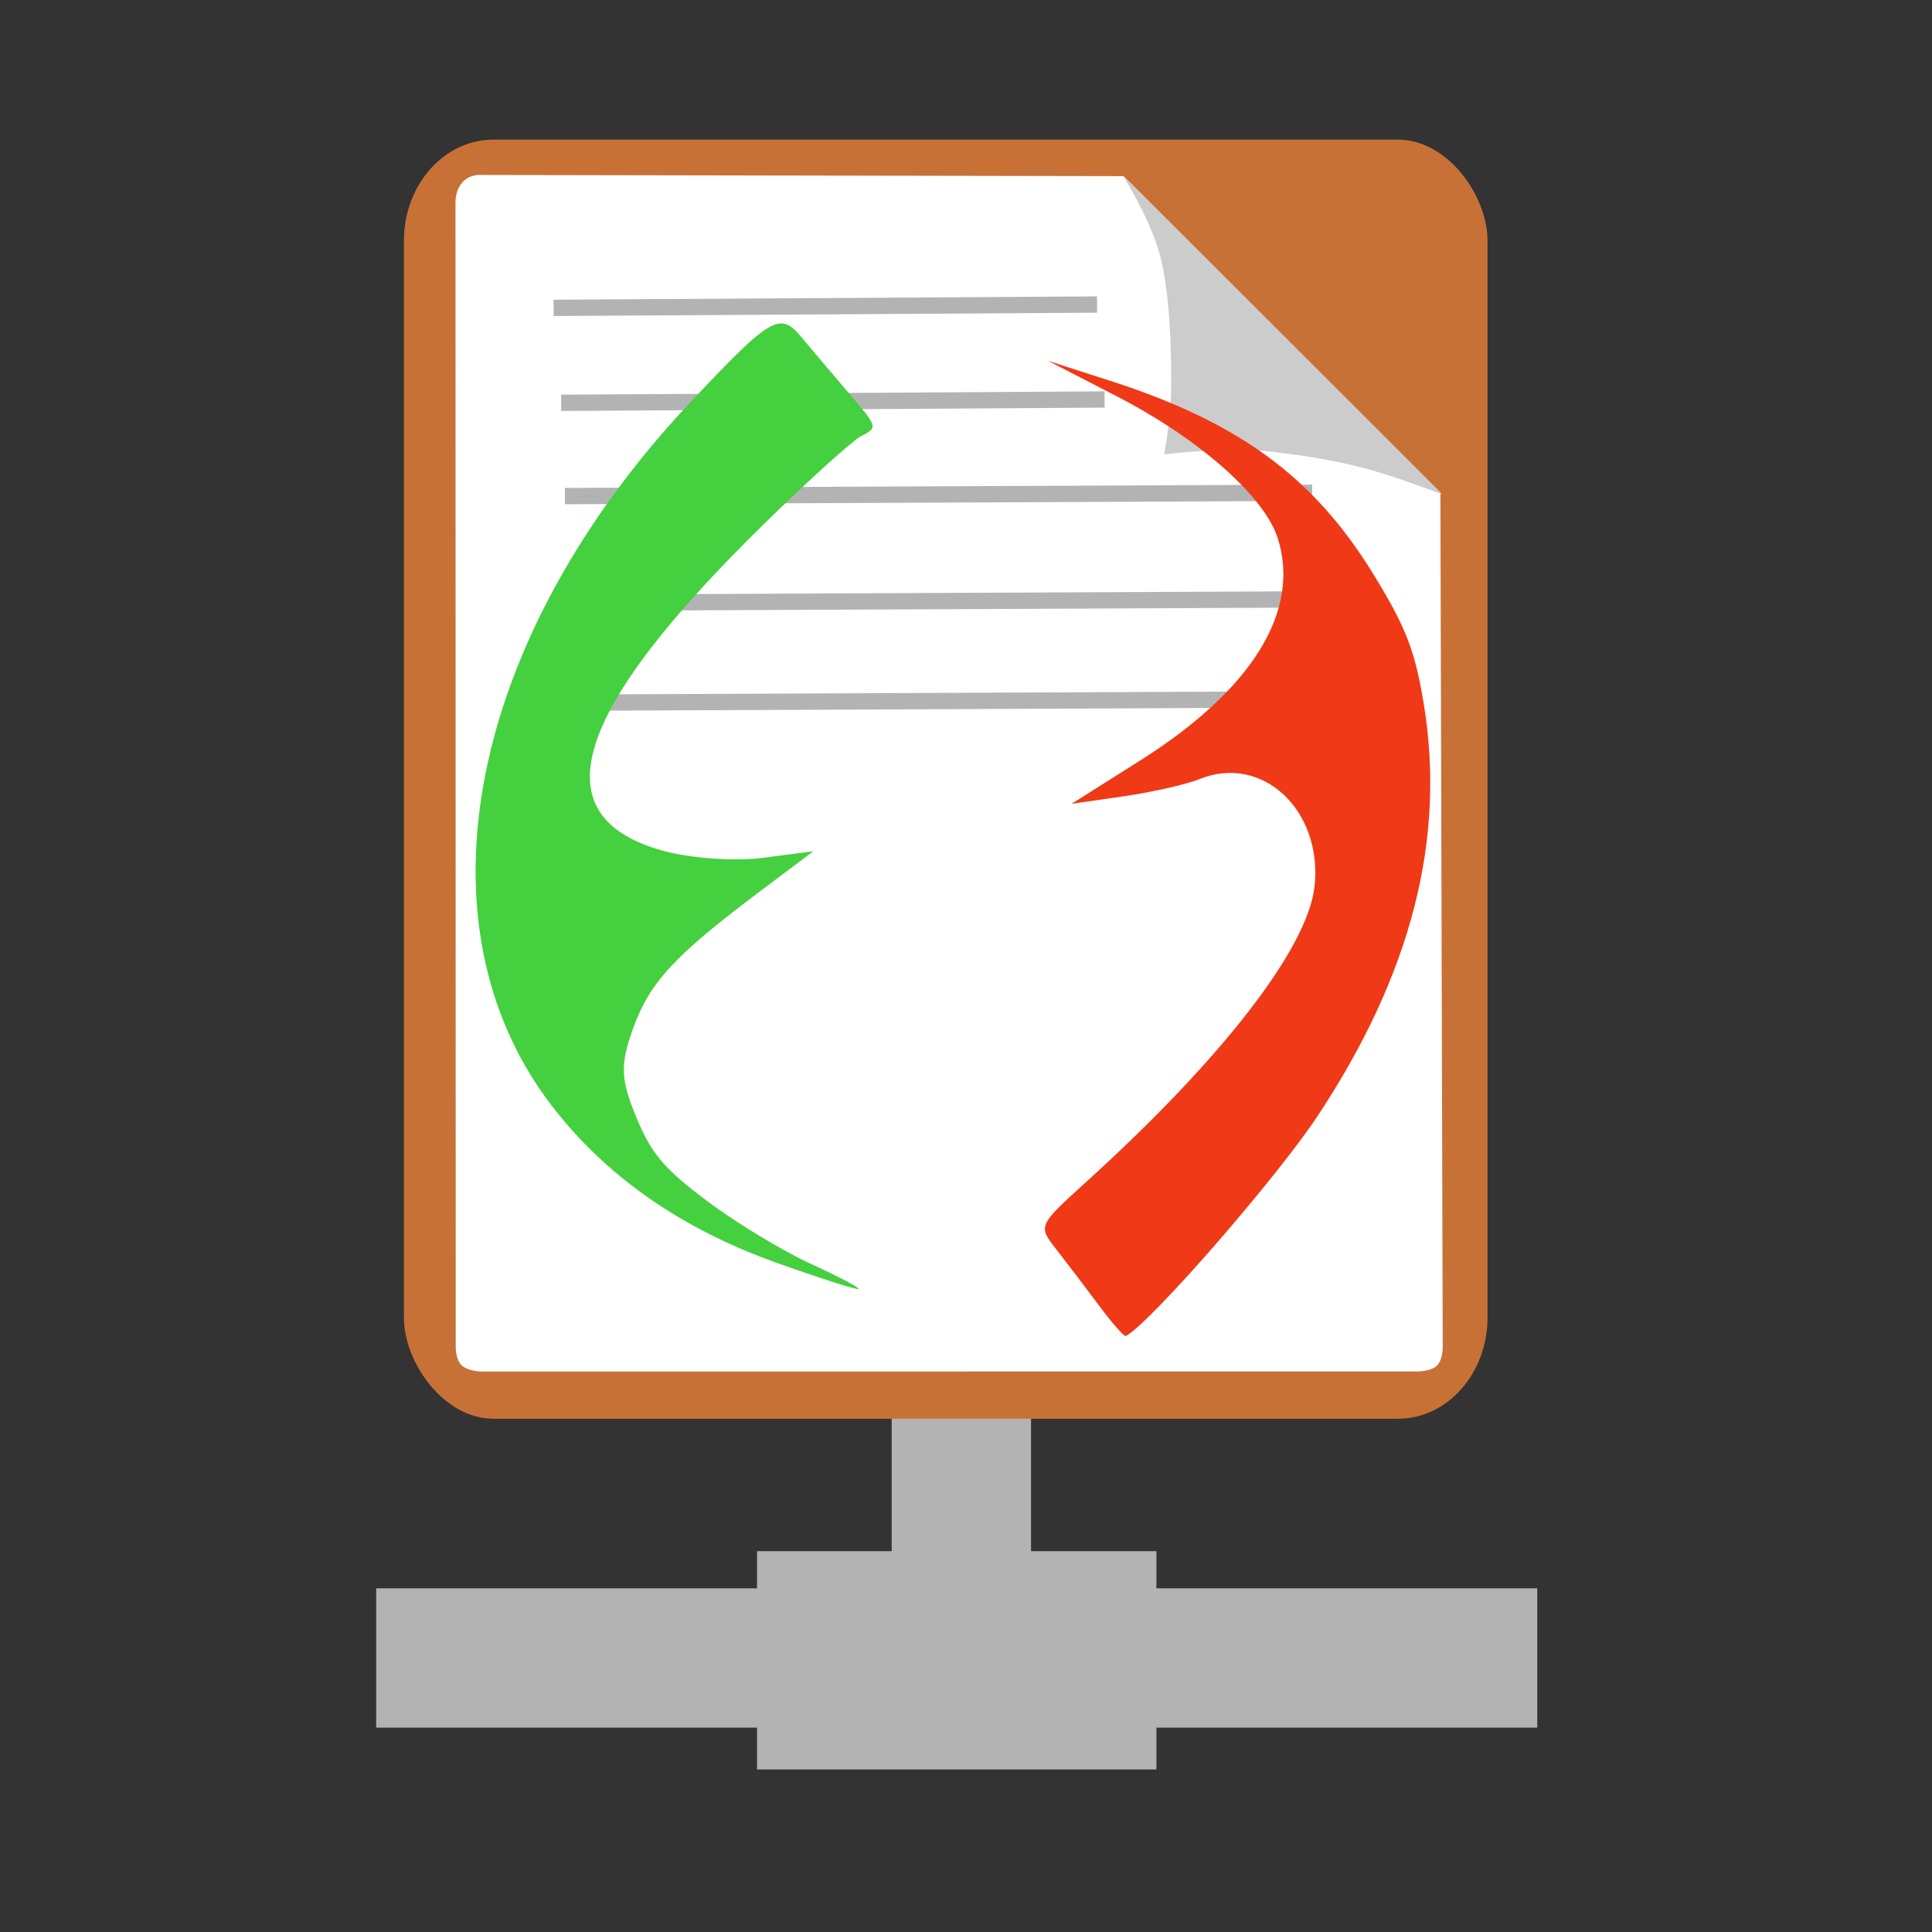 <?xml version="1.0" encoding="UTF-8" standalone="no"?>
<svg
   xmlns:dc="http://purl.org/dc/elements/1.1/"
   xmlns:cc="http://creativecommons.org/ns#"
   xmlns:rdf="http://www.w3.org/1999/02/22-rdf-syntax-ns#"
   xmlns:svg="http://www.w3.org/2000/svg"
   xmlns="http://www.w3.org/2000/svg"
   xmlns:sodipodi="http://sodipodi.sourceforge.net/DTD/sodipodi-0.dtd"
   xmlns:inkscape="http://www.inkscape.org/namespaces/inkscape"
   viewBox="0 0 512 512"
   height="512"
   width="512"
   version="1.1"
   id="svg2"
   inkscape:version="0.91 r13725"
   sodipodi:docname="gftp.svg">
  <rect x="0" y="0" width="512" height="512" fill="#333333" stroke="none"/>
  <sodipodi:namedview
     pagecolor="#ffffff"
     bordercolor="#666666"
     borderopacity="1"
     objecttolerance="10"
     gridtolerance="10"
     guidetolerance="10"
     inkscape:pageopacity="0"
     inkscape:pageshadow="2"
     inkscape:window-width="1366"
     inkscape:window-height="715"
     id="namedview18"
     showgrid="false"
     inkscape:zoom="0.57452426"
     inkscape:cx="-49.072937"
     inkscape:cy="214.6302"
     inkscape:window-x="0"
     inkscape:window-y="24"
     inkscape:window-maximized="1"
     inkscape:current-layer="svg2" />
  <defs
     id="defs6">
    <filter
       height="1.096"
       y="-0.048"
       width="1.096"
       x="-0.048"
       id="filter4329"
       style="color-interpolation-filters:sRGB">
      <feGaussianBlur
         id="feGaussianBlur4331"
         stdDeviation="2.132" />
    </filter>
    <filter
       height="1.033"
       y="-0.016"
       width="1.04"
       x="-0.02"
       id="filter4376"
       style="color-interpolation-filters:sRGB">
      <feGaussianBlur
         id="feGaussianBlur4378"
         stdDeviation="1.174" />
    </filter>
    <filter
       height="1.057"
       y="-0.029"
       width="1.063"
       x="-0.032"
       id="filter4436"
       style="color-interpolation-filters:sRGB">
      <feGaussianBlur
         id="feGaussianBlur4438"
         stdDeviation="0.635" />
    </filter>
  </defs>
  <g
     id="g4165">
    <rect
       transform="matrix(0,1,-1,0,0,0)"
       y="-273.231"
       x="331.077"
       height="36.923"
       width="120.615"
       id="rect81-3"
       style="fill:#b3b3b3;fill-opacity:1;stroke:none;stroke-width:5.401;stroke-linecap:round;stroke-linejoin:miter;stroke-miterlimit:4;stroke-dasharray:none;stroke-opacity:1" />
    <rect
       rx="23.722"
       ry="26.805"
       y="37"
       x="107.043"
       height="338.98"
       width="287.165"
       id="rect3003"
       style="fill:#c87137;fill-opacity:1;stroke:none;stroke-width:0.835" />
    <path
       sodipodi:nodetypes="cccczcczcccczc"
       inkscape:connector-curvature="0"
       id="path3773"
       d="m 122.416,48.463 c -2.028,2.493 -1.704,5.785 -1.704,5.785 l 0.06,281.798 0.004,20.659 c 0,0 -0.133,3.231 1.367,4.916 1.5,1.685 5.072,1.843 5.072,1.843 l 247.407,-0.012 c 0,0 4.144,0.228 6.008,-1.405 1.864,-1.633 1.701,-5.262 1.701,-5.262 L 381.722,130.515 297.758,46.678 127.8,46.371 c 0,0 -3.357,-0.399 -5.384,2.094 z"
       style="fill:#ffffff;stroke:none;stroke-width:0.835" />
    <path
       sodipodi:nodetypes="czzczzcc"
       inkscape:connector-curvature="0"
       id="path3775"
       d="m 297.6,46.583 c 0,0 6.334,9.893 9.364,19.509 3.03,9.615 3.449,26.488 3.433,35.583 -0.016,9.095 -1.873,18.728 -1.873,18.728 0,0 16.545,-1.994 27.624,-0.78 11.079,1.214 20.028,2.847 27.936,5.15 7.909,2.304 18.104,6.243 18.104,6.243 z"
       style="fill:#cccccc;stroke:none;stroke-width:0.835" />
    <path
       sodipodi:nodetypes="cc"
       inkscape:connector-curvature="0"
       id="path3933"
       d="M 146.716,81.589 290.728,80.706"
       style="fill:none;stroke:#b3b3b3;stroke-width:4.319px;stroke-linecap:butt;stroke-linejoin:miter;stroke-opacity:1" />
    <path
       sodipodi:nodetypes="cc"
       inkscape:connector-curvature="0"
       id="path3933-6"
       d="m 148.716,106.751 144.012,-0.883"
       style="fill:none;stroke:#b3b3b3;stroke-width:4.319px;stroke-linecap:butt;stroke-linejoin:miter;stroke-opacity:1" />
    <path
       sodipodi:nodetypes="cc"
       inkscape:connector-curvature="0"
       id="path3933-2"
       d="m 149.716,131.47 198.017,-0.883"
       style="fill:none;stroke:#b3b3b3;stroke-width:4.319px;stroke-linecap:butt;stroke-linejoin:miter;stroke-opacity:1" />
    <path
       sodipodi:nodetypes="cc"
       inkscape:connector-curvature="0"
       id="path3933-2-6"
       d="m 151.716,159.722 198.017,-0.883"
       style="fill:none;stroke:#b3b3b3;stroke-width:4.319px;stroke-linecap:butt;stroke-linejoin:miter;stroke-opacity:1" />
    <path
       sodipodi:nodetypes="cc"
       inkscape:connector-curvature="0"
       id="path3933-2-1"
       d="m 152.716,186.207 198.017,-0.883"
       style="fill:none;stroke:#b3b3b3;stroke-width:4.319px;stroke-linecap:butt;stroke-linejoin:miter;stroke-opacity:1" />
    <rect
       y="420.923"
       x="99.692"
       height="36.923"
       width="307.692"
       id="rect81"
       style="fill:#b3b3b3;fill-opacity:1;stroke:none;stroke-width:8.626;stroke-linecap:round;stroke-linejoin:miter;stroke-miterlimit:4;stroke-dasharray:none;stroke-opacity:1" />
    <rect
       y="411.077"
       x="200.615"
       height="57.846"
       width="105.846"
       id="rect81-6"
       style="fill:#b3b3b3;fill-opacity:1;stroke:none;stroke-width:6.332;stroke-linecap:round;stroke-linejoin:miter;stroke-miterlimit:4;stroke-dasharray:none;stroke-opacity:1" />
    <path
       sodipodi:nodetypes="scsssscscccssssss"
       inkscape:connector-curvature="0"
       id="path53"
       d="m 291.17,345.88 c -3.519,-4.732 -8.587,-11.399 -11.263,-14.817 -4.865,-6.214 -4.864,-6.215 8.162,-18.037 36.106,-32.77 58.603,-61.945 60.313,-78.217 2.119,-20.159 -13.913,-35.069 -30.48,-28.348 -3.485,1.414 -12.544,3.469 -20.131,4.566 l -13.794,1.995 18.203,-11.497 c 29.563,-18.672 42.483,-39.46 36.499,-58.726 -3.467,-11.163 -20.812,-26.488 -42.818,-37.832 l -18.137,-9.35 16.573,5.335 c 33.983,10.939 53.806,25.473 69.498,50.951 8.704,14.133 11.124,20.298 13.459,34.288 5.996,35.93 -3.133,71.702 -27.888,109.277 -10.919,16.573 -44.502,55.155 -51.003,58.594 -0.437,0.231 -3.673,-3.451 -7.191,-8.183 z"
       style="fill:#f03916;fill-opacity:1;stroke-width:2.493" />
    <path
       sodipodi:nodetypes="sssccsssscsssccss"
       inkscape:connector-curvature="0"
       id="path53-6"
       d="M 205.786,334.644 C 180.458,325.615 160.517,311.673 146.169,292.96 109.181,244.721 124.137,169.107 183.046,106.51 c 21.349,-22.685 23.641,-24.022 29.37,-17.127 2.463,2.963 7.611,9.052 11.442,13.529 9.034,10.559 8.93,10.245 4.213,12.74 -2.228,1.179 -13.6,11.472 -25.271,22.874 -51.118,49.94 -59.84,77.746 -27.259,86.898 7.194,2.021 19.136,2.885 26.537,1.921 l 13.457,-1.753 -14.724,11.078 c -22.293,16.772 -28.738,23.799 -33.13,36.123 -3.344,9.384 -3.198,13.236 0.882,23.137 4.05,9.829 7.292,13.681 18.79,22.321 7.643,5.743 20.005,13.239 27.471,16.658 7.466,3.419 13.173,6.429 12.682,6.688 -0.491,0.26 -10.265,-2.869 -21.721,-6.953 z"
       style="fill:#45d03f;fill-opacity:1;stroke-width:2.493" />
  </g>
</svg>

